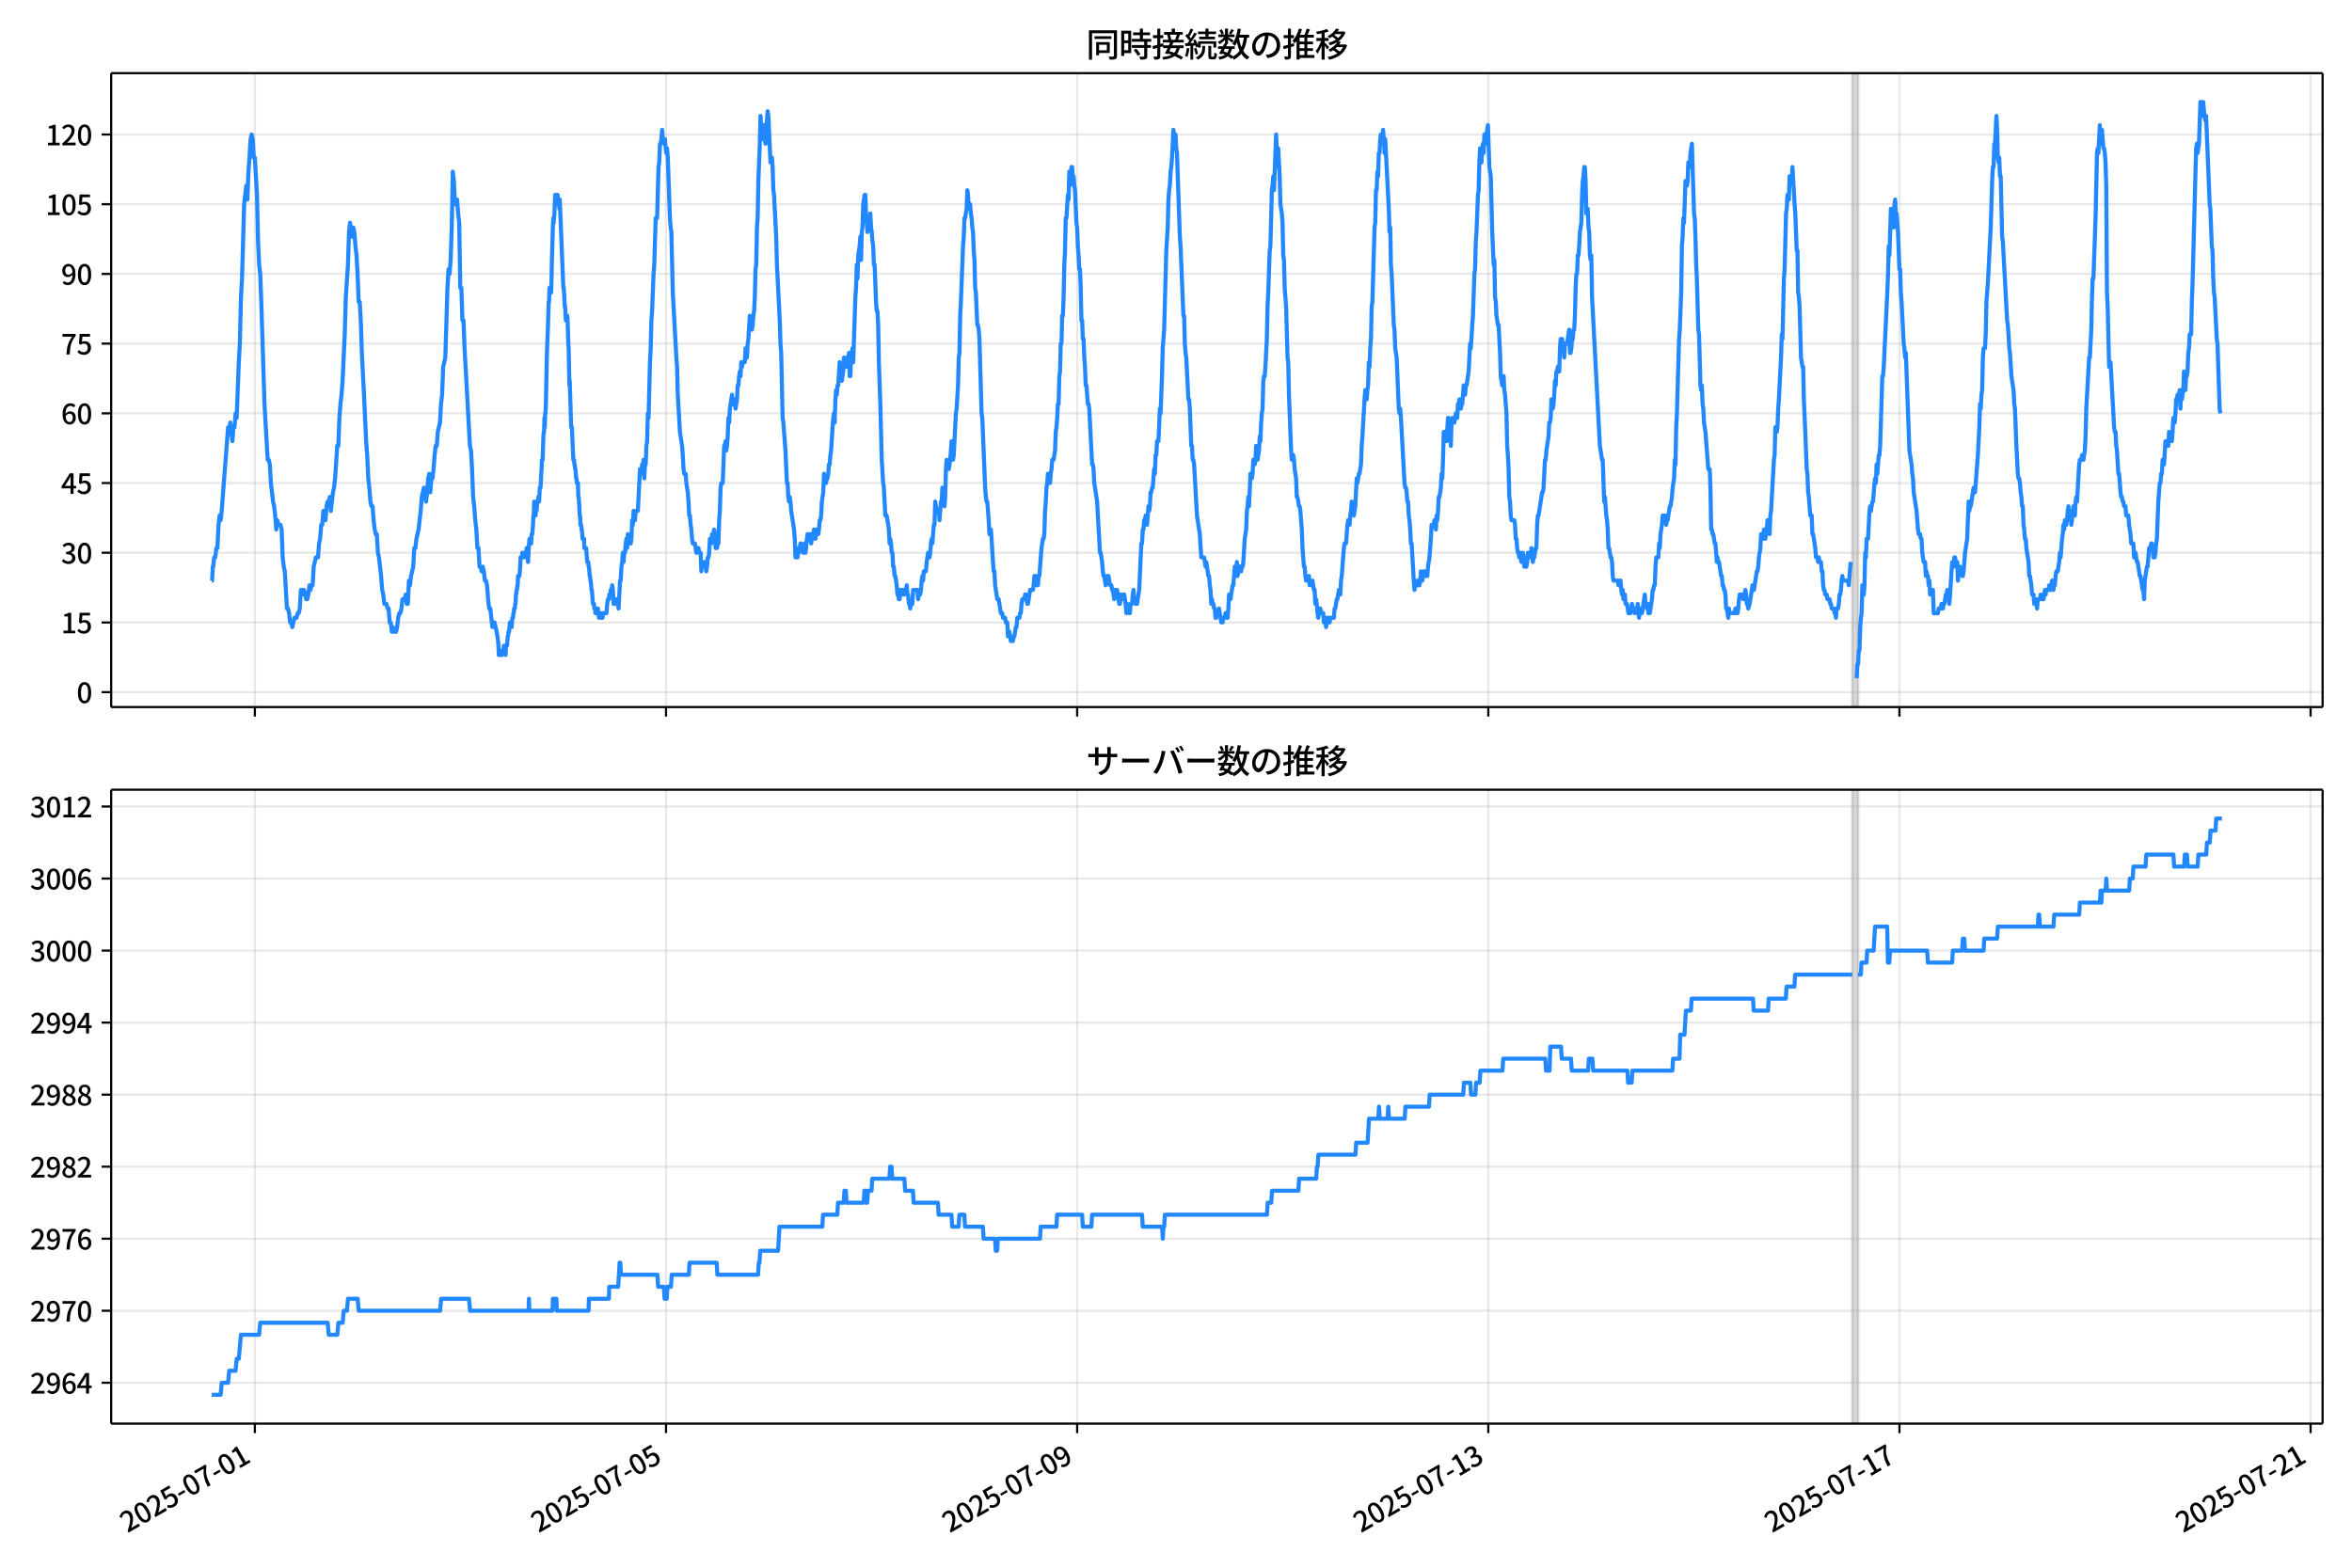 <!DOCTYPE svg  PUBLIC '-//W3C//DTD SVG 1.1//EN'  'http://www.w3.org/Graphics/SVG/1.1/DTD/svg11.dtd'>
<svg version="1.1" viewBox="0 0 864 576" xmlns="http://www.w3.org/2000/svg" xmlns:xlink="http://www.w3.org/1999/xlink">
 <defs>
  <style type="text/css">*{stroke-linejoin: round; stroke-linecap: butt}</style>
 </defs>
 <g id="aa">
  <g id="ab">
   <path d="m0 576h864v-576h-864z" fill="#fff"/>
  </g>
  <g id="ac">
   <g id="ad">
    <path d="m40.84 259.78h812.36v-232.9h-812.36z" fill="#fff"/>
   </g>
   <g id="ae">
    <path d="m680.45 259.78h2.098v-232.9h-2.098z" clip-path="url(#d)" fill="#808080" opacity=".3" stroke="#808080"/>
   </g>
   <g id="af">
    <g id="ag">
     <g id="ah">
      <path d="m93.625 259.78v-232.9" clip-path="url(#d)" fill="none" stroke="#b0b0b0" stroke-linecap="square" stroke-opacity=".3" stroke-width=".8"/>
     </g>
     <g id="ai">
      <defs>
       <path id="f" d="m0 0v3.5" stroke="#000" stroke-width=".8"/>
      </defs>
      <use x="93.625" y="259.778" stroke="#000000" stroke-width=".8" xlink:href="#f"/>
     </g>
    </g>
    <g id="aj">
     <g id="ak">
      <path d="m244.66 259.78v-232.9" clip-path="url(#d)" fill="none" stroke="#b0b0b0" stroke-linecap="square" stroke-opacity=".3" stroke-width=".8"/>
     </g>
     <g id="al">
      <use x="244.658" y="259.778" stroke="#000000" stroke-width=".8" xlink:href="#f"/>
     </g>
    </g>
    <g id="am">
     <g id="an">
      <path d="m395.69 259.78v-232.9" clip-path="url(#d)" fill="none" stroke="#b0b0b0" stroke-linecap="square" stroke-opacity=".3" stroke-width=".8"/>
     </g>
     <g id="ao">
      <use x="395.691" y="259.778" stroke="#000000" stroke-width=".8" xlink:href="#f"/>
     </g>
    </g>
    <g id="ap">
     <g id="aq">
      <path d="m546.72 259.78v-232.9" clip-path="url(#d)" fill="none" stroke="#b0b0b0" stroke-linecap="square" stroke-opacity=".3" stroke-width=".8"/>
     </g>
     <g id="ar">
      <use x="546.723" y="259.778" stroke="#000000" stroke-width=".8" xlink:href="#f"/>
     </g>
    </g>
    <g id="as">
     <g id="at">
      <path d="m697.76 259.78v-232.9" clip-path="url(#d)" fill="none" stroke="#b0b0b0" stroke-linecap="square" stroke-opacity=".3" stroke-width=".8"/>
     </g>
     <g id="au">
      <use x="697.756" y="259.778" stroke="#000000" stroke-width=".8" xlink:href="#f"/>
     </g>
    </g>
    <g id="av">
     <g id="aw">
      <path d="m848.79 259.78v-232.9" clip-path="url(#d)" fill="none" stroke="#b0b0b0" stroke-linecap="square" stroke-opacity=".3" stroke-width=".8"/>
     </g>
     <g id="ax">
      <use x="848.789" y="259.778" stroke="#000000" stroke-width=".8" xlink:href="#f"/>
     </g>
    </g>
   </g>
   <g id="ay">
    <g id="az">
     <g id="ba">
      <path d="m40.84 254.31h812.36" clip-path="url(#d)" fill="none" stroke="#b0b0b0" stroke-linecap="square" stroke-opacity=".3" stroke-width=".8"/>
     </g>
     <g id="bb">
      <defs>
       <path id="c" d="m0 0h-3.5" stroke="#000" stroke-width=".8"/>
      </defs>
      <use x="40.84" y="254.314" stroke="#000000" stroke-width=".8" xlink:href="#c"/>
     </g>
     <g id="bc">
      <!-- 0 -->
      <g transform="translate(28.14 258.3) scale(.1 -.1)">
       <defs>
        <path id="a" transform="scale(.016)" d="m1830-90q-460 0-806 275-346 276-535 823-188 547-188 1366 0 820 188 1357 189 538 535 803 346 266 806 266 461 0 800-269 340-269 528-803 189-534 189-1354 0-819-189-1366-188-547-528-823-339-275-800-275zm0 589q237 0 422 185 186 186 288 599 103 413 103 1091 0 679-103 1082-102 403-288 582-185 180-422 180-236 0-422-180-186-179-292-582-105-403-105-1082 0-678 105-1091 106-413 292-599 186-185 422-185z"/>
       </defs>
       <use xlink:href="#a"/>
      </g>
     </g>
    </g>
    <g id="bd">
     <g id="be">
      <path d="m40.84 228.7h812.36" clip-path="url(#d)" fill="none" stroke="#b0b0b0" stroke-linecap="square" stroke-opacity=".3" stroke-width=".8"/>
     </g>
     <g id="bf">
      <use x="40.84" y="228.702" stroke="#000000" stroke-width=".8" xlink:href="#c"/>
     </g>
     <g id="bg">
      <!-- 15 -->
      <g transform="translate(22.44 232.69) scale(.1 -.1)">
       <defs>
        <path id="k" transform="scale(.016)" d="m544 0v608h1037v3277h-845v467q333 58 579 147 247 90 451 218h557v-4109h915v-608h-2694z"/>
        <path id="h" transform="scale(.016)" d="m1715-90q-365 0-653 90t-506 237q-217 147-383 307l352 480q134-134 294-246t361-183q202-70 452-70 262 0 473 118 212 119 333 346 122 227 122 541 0 460-247 716-246 256-649 256-224 0-384-64t-365-198l-365 237 141 2240h2387v-627h-1747l-109-1204q154 77 307 118 154 42 340 42 397 0 723-160t518-490q192-329 192-847 0-519-224-887t-586-560q-361-192-777-192z"/>
       </defs>
       <use xlink:href="#k"/>
       <use transform="translate(57)" xlink:href="#h"/>
      </g>
     </g>
    </g>
    <g id="bh">
     <g id="bi">
      <path d="m40.84 203.09h812.36" clip-path="url(#d)" fill="none" stroke="#b0b0b0" stroke-linecap="square" stroke-opacity=".3" stroke-width=".8"/>
     </g>
     <g id="bj">
      <use x="40.84" y="203.09" stroke="#000000" stroke-width=".8" xlink:href="#c"/>
     </g>
     <g id="bk">
      <!-- 30 -->
      <g transform="translate(22.44 207.08) scale(.1 -.1)">
       <defs>
        <path id="l" transform="scale(.016)" d="m1715-90q-371 0-656 90t-503 240q-217 150-377 323l359 474q211-205 479-359 269-153 634-153 269 0 467 92 199 93 311 266t112 423q0 256-125 451t-429 300q-304 106-835 106v551q467 0 732 105 266 106 384 291 119 186 119 423 0 307-192 489-192 183-531 183-269 0-503-119-233-118-438-316l-384 460q282 256 614 413 333 157 737 157 422 0 748-144 327-144 512-413 186-269 186-659 0-403-221-685-221-281-592-422v-26q269-70 490-227t349-400 128-557q0-422-215-726-214-304-573-468-358-163-787-163z"/>
       </defs>
       <use xlink:href="#l"/>
       <use transform="translate(57)" xlink:href="#a"/>
      </g>
     </g>
    </g>
    <g id="bl">
     <g id="bm">
      <path d="m40.84 177.48h812.36" clip-path="url(#d)" fill="none" stroke="#b0b0b0" stroke-linecap="square" stroke-opacity=".3" stroke-width=".8"/>
     </g>
     <g id="bn">
      <use x="40.84" y="177.478" stroke="#000000" stroke-width=".8" xlink:href="#c"/>
     </g>
     <g id="bo">
      <!-- 45 -->
      <g transform="translate(22.44 181.46) scale(.1 -.1)">
       <defs>
        <path id="o" transform="scale(.016)" d="m2170 0v3072q0 192 12 457 13 266 20 458h-26q-90-179-183-365-92-185-195-364l-921-1415h2579v-576h-3328v493l1875 2957h858v-4717h-691z"/>
       </defs>
       <use xlink:href="#o"/>
       <use transform="translate(57)" xlink:href="#h"/>
      </g>
     </g>
    </g>
    <g id="bp">
     <g id="bq">
      <path d="m40.84 151.87h812.36" clip-path="url(#d)" fill="none" stroke="#b0b0b0" stroke-linecap="square" stroke-opacity=".3" stroke-width=".8"/>
     </g>
     <g id="br">
      <use x="40.84" y="151.866" stroke="#000000" stroke-width=".8" xlink:href="#c"/>
     </g>
     <g id="bs">
      <!-- 60 -->
      <g transform="translate(22.44 155.85) scale(.1 -.1)">
       <defs>
        <path id="m" transform="scale(.016)" d="m1971-90q-339 0-634 144-294 144-518 435-224 292-352 733-128 442-128 1044 0 678 147 1161 148 483 397 784 250 301 570 445t665 144q397 0 688-147 292-147 490-359l-403-448q-128 154-327 253-198 99-409 99-307 0-567-182-259-182-413-605-153-422-153-1145 0-608 115-1002t326-589q212-195 493-195 212 0 375 121 163 122 259 343t96 522q0 300-90 511-89 212-259 320-169 109-419 109-211 0-451-134t-458-461l-25 538q134 192 313 323t374 201q196 71 375 71 397 0 694-163 298-163 467-490 170-326 170-825 0-468-195-817-195-348-512-544-317-195-701-195z"/>
       </defs>
       <use xlink:href="#m"/>
       <use transform="translate(57)" xlink:href="#a"/>
      </g>
     </g>
    </g>
    <g id="bt">
     <g id="bu">
      <path d="m40.84 126.25h812.36" clip-path="url(#d)" fill="none" stroke="#b0b0b0" stroke-linecap="square" stroke-opacity=".3" stroke-width=".8"/>
     </g>
     <g id="bv">
      <use x="40.84" y="126.254" stroke="#000000" stroke-width=".8" xlink:href="#c"/>
     </g>
     <g id="bw">
      <!-- 75 -->
      <g transform="translate(22.44 130.24) scale(.1 -.1)">
       <defs>
        <path id="i" transform="scale(.016)" d="m1235 0q32 646 109 1187t224 1024 384 941 576 938h-2208v627h3027v-455q-409-512-665-989-256-476-397-969t-205-1053-90-1251h-755z"/>
       </defs>
       <use xlink:href="#i"/>
       <use transform="translate(57)" xlink:href="#h"/>
      </g>
     </g>
    </g>
    <g id="bx">
     <g id="by">
      <path d="m40.84 100.64h812.36" clip-path="url(#d)" fill="none" stroke="#b0b0b0" stroke-linecap="square" stroke-opacity=".3" stroke-width=".8"/>
     </g>
     <g id="bz">
      <use x="40.84" y="100.642" stroke="#000000" stroke-width=".8" xlink:href="#c"/>
     </g>
     <g id="ca">
      <!-- 90 -->
      <g transform="translate(22.44 104.63) scale(.1 -.1)">
       <defs>
        <path id="j" transform="scale(.016)" d="m1562-90q-410 0-708 150-297 151-502 356l403 461q141-160 346-256t422-96q224 0 425 102 202 103 352 333 151 230 237 614 87 384 87 941 0 589-115 970t-323 563-496 182q-205 0-372-118-166-118-262-336t-96-525q0-301 86-512 87-211 259-323 173-112 417-112 224 0 460 141 237 141 448 461l32-544q-134-180-313-314t-371-208-384-74q-391 0-689 166-297 167-467 496-169 330-169 823 0 467 195 816t515 541 698 192q339 0 636-138 298-137 519-419 221-281 349-710t128-1018q0-691-141-1187t-391-807q-249-310-563-461-313-150-652-150z"/>
       </defs>
       <use xlink:href="#j"/>
       <use transform="translate(57)" xlink:href="#a"/>
      </g>
     </g>
    </g>
    <g id="cb">
     <g id="cc">
      <path d="m40.84 75.03h812.36" clip-path="url(#d)" fill="none" stroke="#b0b0b0" stroke-linecap="square" stroke-opacity=".3" stroke-width=".8"/>
     </g>
     <g id="cd">
      <use x="40.84" y="75.03" stroke="#000000" stroke-width=".8" xlink:href="#c"/>
     </g>
     <g id="ce">
      <!-- 105 -->
      <g transform="translate(16.74 79.016) scale(.1 -.1)">
       <use xlink:href="#k"/>
       <use transform="translate(57)" xlink:href="#a"/>
       <use transform="translate(114)" xlink:href="#h"/>
      </g>
     </g>
    </g>
    <g id="cf">
     <g id="cg">
      <path d="m40.84 49.418h812.36" clip-path="url(#d)" fill="none" stroke="#b0b0b0" stroke-linecap="square" stroke-opacity=".3" stroke-width=".8"/>
     </g>
     <g id="ch">
      <use x="40.84" y="49.418" stroke="#000000" stroke-width=".8" xlink:href="#c"/>
     </g>
     <g id="ci">
      <!-- 120 -->
      <g transform="translate(16.74 53.404) scale(.1 -.1)">
       <defs>
        <path id="b" transform="scale(.016)" d="m282 0v429q697 621 1164 1136 468 515 701 956 234 442 234 826 0 256-87 451-86 196-262 301-176 106-445 106-275 0-506-151-230-150-422-368l-416 410q301 333 637 518 336 186 803 186 429 0 749-176t496-493 176-745q0-455-224-919t-615-935q-390-470-889-950 186 20 394 36t374 16h1184v-634h-3046z"/>
       </defs>
       <use xlink:href="#k"/>
       <use transform="translate(57)" xlink:href="#b"/>
       <use transform="translate(114)" xlink:href="#a"/>
      </g>
     </g>
    </g>
   </g>
   <g id="cj">
    <path d="m77.765 213.33h.141l.273-5.122h.139l.371-3.415h.392l.395-3.415h.392l.408-8.537.392-3.415.394 1.708.371-3.415 2.36-30.734.393 1.708.393-3.415.787 6.83.393-5.122h.393l.393-5.122.393 1.708.787-20.49.393-6.83.393-17.075.393-6.83.787-27.319.787-6.83.393 5.122.393-10.245.393-5.122.393-6.83.393-1.708.393 1.708.393 6.83h.393l.787 13.66.393 17.075.393 8.537.393 3.415.393 10.245 1.18 37.564 1.18 20.49h.393l.393 1.708.393 6.83.787 6.83.393 1.708.393 3.415.393 5.122.393-3.415.393 1.708h.787l.393 1.708.393 10.245.393 3.415.393 1.708.787 13.66h.393l.393 1.708.393 3.415h.393l.393 1.708.787-3.415h.787l.393-1.708h.393l.393-1.708.393-6.83.393 1.708.393-1.708h.393l.787 3.415h.393l.393-1.708.393-3.415.393 1.708.393-1.708h.393l.393-6.83.787-3.415h.787l.393-5.122.393-1.708.393-5.122h.393l.393-5.122.787 3.415.393-5.122.393-1.708h.393l.393-1.708.393 5.122.787-6.83.393-1.708.393-3.415.787-11.952h.393l.393-10.245.393-5.122.393-3.415.393-5.122.787-17.075.393-13.66.787-11.952.393-11.952.393-3.415.393 3.415.393 1.708.393-3.415.393 1.708.393 5.122.393 3.415.393 6.83.393 10.245h.393l.393 6.83.393 11.952.787 15.367.787 17.075.393 5.122.393 8.537.393 3.415.393 5.122.393 1.708h.393l.393 5.122.393 3.415.393 1.708h.393l.393 6.83.393 1.708.787 6.83.393 5.122.393 1.708.393 3.415h.787l.393 1.708h.393l.393 5.122h.393l.393 3.415.393-1.708.393 1.708h.787l.393-1.708.393-3.415.393-1.708h.393l.393-1.708.393-3.415h.787l.393-1.708.393 3.415h.393l.393-8.537.393 1.708.393-3.415.787-3.415.393-6.83h.393l.393-3.415.787-3.415.787-6.83.393-5.122.787-3.415.393 3.415.393 1.708.393-3.415.393-5.122.393-1.708.393 6.83.393-5.122h.393l.393-3.415.393-5.122.393-3.415h.393l.393-5.122.787-3.415.393-6.83.393-3.415.393-10.245.787-3.415.787-25.612.393-6.83.393 1.708.393-5.122.393-11.952.393-20.49.393 3.415.393 8.537h.393l.393-1.708.393 5.122.393 3.415.393 23.904h.393l.393 11.952h.393l.393 10.245 1.967 35.857.393 1.708.393 6.83.393 10.245.393 3.415.393 5.122.393 3.415.393 6.83h.393l.393 6.83h.393l.393 1.708.393-1.708.393 1.708.393 3.415h.393l.393 1.708.393 5.122.393 3.415h.393l.787 6.83.393-1.708h.393l.787 3.415.524 3.415.131 1.708.131 3.415h1.18l.131-1.708h.393l.131-1.708h.262l.131 1.708h.131l.131 1.708.131-3.415h.393l.262-3.415h.131l.131-1.708h.262l.262-3.415h.524l.131 1.708.262-3.415h.262l.131-1.708h.131l.131-1.708h.262l.131-1.708h.131l.131-3.415h.131l.131-1.708h.131l.131-1.708h.131l.131-3.415h.524l.262-3.415.131-3.415h.524l.131-1.708.131 1.708h.524l.131-1.708h.524l.131 1.708.131-3.415.131 1.708h.131l.262 3.415.262-5.122.262-3.415.131 1.708h.131l.131-1.708h.131l.131 1.708.131-3.415h.262l.262-3.415.131-3.415h.131l.131-5.122h.393l.131 5.122.131-1.708h.262l.262-3.415h.262l.131-1.708.131 1.708h.131l.262-5.122h.262l.262-5.122.131-1.708.131-3.415h.262l.262-8.537.131-1.708h.131l.131-5.122.131 3.415.131-5.122h.131l.131-3.415.393-18.782.393-10.245.262-8.537h.131l.131-5.122.131 1.708.131-1.708.131 1.708.131-1.708.131 1.708.262-11.952.393-13.66.131-1.708.131 1.708.262-3.415.262-6.83.131 3.415h.262l.131-3.415h.393l.131 1.708h.262l.262 3.415.131-3.415 1.311 32.442h.131l.131 1.708.262 5.122h.131l.262 5.122.131-1.708h.131l.131 1.708.131-1.708.131 1.708.262 8.537.131 1.708.262 13.66.131-1.708.524 17.075h.262l.524 11.952h.262l.131 1.708h.131l.131 1.708h.131l.262 3.415h.131l.131 1.708h.393l.131 5.122h.131l.131 1.708.262 5.122h.131l.131 3.415h.262l.131 1.708h.131l.262 3.415h.524l.131 3.415h.656l.393 5.122h.393l.131 1.708h.131l.262 3.415h.131l.131 1.708h.131l.262 3.415h.131l.393 5.122h.393l.131 1.708h.262l.131 1.708h.524l.131-1.708.131 1.708.131-1.708.131 1.708h.131l.131 1.708.131-1.708h.524l.131 1.708h.524l.131-1.708h1.311l.262-3.415.262-1.708h.393l.131-1.708h.262l.262-1.708h.262l.262-1.708.262 1.708.262 5.122h.787l.262-1.708h.262l.524 3.415.524-10.245h.262l.262-5.122.262-1.708.262-3.415.262 3.415.262-3.415h.262l.262-3.415.262-1.708.262 3.415.262-5.122.262 3.415h.787l.262-1.708.262-6.83.262 1.708.262-5.122.262 3.415h.262l.262-3.415h.787l.787-15.367h.262l.262 1.708.262-3.415.262 1.708.262-3.415.262 6.83.262-5.122h.262l.262-6.83.262-1.708.262-10.245.262 1.708.524-20.49.262-5.122.262-10.245.262-3.415.524-13.66.262-3.415.524-17.075h.524l.524-18.782.262-1.708.262-6.83h.262l.262-1.708.262-3.415.262 3.415h.262l.262 1.708.262-1.708.262 3.415.262 1.708.262-1.708.262 3.415.787 22.197.262 3.415.262 1.708.524 22.197 1.311 23.904.262 3.415.262 10.245.787 13.66.787 5.122.262 3.415.262 5.122.262 1.708h.524l.262 3.415.524 3.415.262 3.415.262 5.122h.262l.262 3.415.262 1.708.262 3.415.262 1.708h.787l.524 3.415h.262l.262-1.708h.262l.262 1.708h.524l.262 6.83.262-3.415.262 1.708h.262l.262-1.708h.524l.262 3.415.262-1.708.262-3.415h.262l.262-1.708.262-5.122.262 1.708h.262l.262-3.415h.524l.262-1.708.262 1.708.262 5.122.262-1.708.262 1.708.262-1.708h.262l.262-8.537.262-3.415.262-8.537.262-1.708h.524l.524-13.66h.262l.262-1.708.262 3.415.262-1.708.262-3.415.262-6.83.262 1.708.262-5.122.787-5.122.262 3.415.262-1.708h.262l.524 3.415.524-3.415.262-5.122h.262l.262-3.415.262-1.708.262 1.708.262-5.122.262 1.708.262-1.708h.787l.262-5.122.262 3.415h.262l.262-5.122.262-1.708.524-8.537.262 3.415.262-1.708.262 3.415.262-1.708.262-3.415.262-1.708.262-5.122.262-10.245.262-1.708.262-13.66.262-3.415.262-13.66.524-13.66.262-10.245.524 8.537.262-3.415h.262l.262-1.708.262 5.122.262 1.708.262-6.83.262-1.708.262-3.415.262 1.708.787 17.075.262-1.708h.262l.262 3.415.262 8.537.262 1.708.787 15.367.262 10.245 1.049 20.49.262 8.537.262 3.415.524 23.904.262 1.708.787 10.245.524 11.952h.262l.262 5.122.262 1.708.262-1.708.262 1.708.262 3.415 1.049 6.83.262 3.415.262 6.83h.787l.262-3.415.262 1.708.524-3.415h.262l.262 1.708h.262l.262 1.708h.262l.262-3.415.262 3.415.262-1.708.262-3.415.262-1.708h.262l.262 1.708h.262l.262-1.708.262 3.415.524-3.415h.262l.262-1.708.524 3.415.262-3.415.262 1.708h.524l.262-1.708.262-3.415h.262l.262-1.708.262-5.122.524-3.415.262-6.83.524 3.415h.262l.262-1.708h.262l.262-1.708.262-3.415h.262l.262-3.415.262-1.708.524-8.537.262-3.415.262-1.708.262 3.415.262-8.537.262-3.415.262 1.708.262-3.415h.262l.524-8.537.262 1.708h.262l.262 5.122.524-3.415.262-5.122h.262l.262 1.708h.262l.262 1.708.787-5.122.262 8.537h.262l.262-6.83.524-3.415.262 5.122.787-23.904.262-3.415.262-8.537.262 5.122.262-8.537.524-3.415.262-3.415.262 8.537.262-10.245.262-1.708.262-8.537.524-3.415h.262l.262 6.83.524 6.83.262-3.415h.262l.524-3.415.262 5.122.262 1.708.262 3.415.262 1.708.262 6.83h.262l.524 13.66.262 3.415h.262l.262 5.122.262 13.66.524 15.367.524 20.49.524 8.537.262 1.708.524 10.245h.524l.787 5.122.262 5.122.262-1.708.262 1.708.262 3.415h.262l.262 5.122h.262l.262 3.415h.262l.524 3.415.262 3.415h.262l.262 1.708h.262l.262-3.415.262 1.708.262-1.708.262 1.708h.262l.262-1.708.262 1.708.262-1.708h.262l.262-1.708.262 3.415h.262l.262 3.415h.262l.262 1.708.262-1.708h.524l.262-5.122h1.573l.262 3.415.524-3.415.262 1.708.262-1.708.262-3.415.262-1.708.262 1.708.262-3.415h.787l.262-3.415.524-3.415.262 1.708h.262l.262-1.708.262-3.415.262-1.708.262 1.708.524-6.83h.262l.262-8.537.524 3.415h.787l.262 3.415.524-6.83h.262l.262-5.122.262 3.415.524 3.415.262-3.415.262-10.245.262-3.415.262 3.415h.524l.524-3.415.524-6.83.262 1.708.262 5.122.262-1.708.787-15.367.262-1.708.524-8.537.262-10.245.262-1.708.262-13.66.262-5.122.524-13.66.262-6.83.262-3.415.262-6.83h.262l.524-3.415.262-6.83.262 1.708.262 5.122.262-1.708h.262l.262 3.415.262 1.708.262 3.415.262 1.708.262 6.83.262 3.415.262 10.245.262 1.708.524 11.952h.262l.262 1.708.262 3.415.787 27.319.262 1.708 1.049 25.612.262 3.415.262 1.708h.262l.524 6.83.262 5.122.262-1.708h.262l.262 3.415.524 8.537.262 3.415h.262l.262 5.122.787 5.122h.524l.787 5.122h.524l.262 1.708h.787l.262 1.708h.524l.262 5.122.262-1.708h.262l.524 3.415h.787l.262-1.708h.262l.524-3.415h.262l.262-3.415h.787l.262-1.708h.262l.262-3.415.262-1.708h.787l.262-1.708h.262l.524 3.415h.262l.787-5.122h1.049l.262-1.708.262-3.415h.524l.262 3.415h.524l.262-3.415h.262l.787-10.245.524-3.415h.262l.262-1.708.262-8.537.262-3.415.262-5.122.262-1.708.262-3.415.262 1.708.262-1.708.262 3.415.262-3.415.262-1.708.262-3.415h.524l.524-3.415.262-6.83.262-1.708.262-3.415.262-5.122h.262l.262-10.245.262-1.708.262-10.245h.262l.262-10.245h.262l.262-6.83.262-11.952.262-5.122.262-11.952h.262l.524-8.537.262 1.708.262-10.245.262 5.122.262-1.708.262-5.122h.262l.262 5.122.262-1.708.262 3.415.262 1.708.524 11.952.262 1.708.262 6.83.262 3.415.262 5.122h.262l.262 6.83.262 11.952h.262l.262 6.83h.262l.262 6.83.262 3.415.262 6.83h.262l.524 6.83h.262l.262 1.708 1.049 20.49h.262l.262 1.708.262 5.122 1.049 6.83 1.049 18.782h.262l.524 3.415.262 3.415.262 1.708h.262l.524 3.415.524-3.415.262 1.708.262-1.708.524 3.415h.524l.262 1.708h.262l.524 3.415.262-3.415h.262l.262 1.708.262-1.708.787 5.122h.262l.262-3.415.262 1.708h.262l.262-1.708.262 1.708.262-1.708.524 3.415.262 3.415.262-3.415.262 1.708h.262l.262 1.708h.262l.262-3.415h.524l.262-3.415.262-1.708.262 3.415h.262l.262 1.708h.524l.787-5.122.787-17.075h.262l.262-5.122h.262l.262-3.415h.262l.262-1.708.524 3.415.524-6.83.262 1.708.262-1.708.262-5.122h.262l.262-1.708h.262l.524-6.83.262 1.708.262-6.83h.262l.262-5.122h.524l.524-11.952.262 1.708.524-13.66.262-10.245.524-6.83.787-29.027.524-8.537.262-10.245.262-3.415.262-1.708.262-5.122.262-1.708.262-3.415.524-10.245.262 3.415.262-1.708h.262l.262 5.122.262 1.708 1.049 30.734.262 3.415 1.049 25.612h.262l.262 10.245.262 3.415.262 1.708.787 15.367h.262l.262 3.415.524 13.66h.262l.262 5.122h.262l.262 1.708 1.049 18.782 1.049 6.83.524 8.537h1.049l.524 3.415.262-1.708.787 5.122h.262l.262 3.415.262 1.708.262 5.122.262-1.708.262 1.708h.262l.262 1.708h.262l.262 3.415h.262l.262-1.708h.524l.262-1.708.787 5.122h.524l.262-1.708h.524l.262-1.708h.262l.262 1.708h.262l.262-3.415.262-5.122.262 1.708h.262l.787-5.122h.262l.524-6.83.262 3.415.262-1.708.262-3.415.262 5.122.524-3.415h.524l.262 1.708.262-1.708h.262l.262-1.708.524-8.537.524-3.415.262-6.83.262-1.708.262-3.415.262 3.415.524-11.952h.262l.262 1.708.262-1.708.262-5.122h.262l.262 1.708.262-1.708.262-5.122.262 5.122h.262l.524-3.415.262-5.122.262 1.708.262-6.83.262-3.415.262-1.708.262-10.245.262-1.708h.262l.262-3.415.524-10.245.262-11.952.262-5.122.524-15.367.262-1.708.524-20.49.262-1.708.262-3.415.262 5.122.787-20.49.524 11.952.262-6.83.524 10.245.262 10.245.524 3.415.262 3.415.262 11.952.262 1.708.262 10.245.524 6.83.524 18.782.262 1.708.262 11.952.787 20.49.262 3.415.262-1.708h.262l.262 1.708.262 3.415.524 3.415.262 6.83h.262l.524 3.415h.262l.262 1.708.524 6.83.262 6.83.524 6.83h.262l.262 3.415.262 1.708h.787l.262-1.708.262 3.415h.787l.262-1.708.524 3.415h.262l.262 5.122.262-1.708.262 1.708.262 3.415.262 1.708.262-1.708h.262l.262-1.708.262 1.708h.787l.262 3.415.262-1.708h.262l.262 3.415.524-3.415h.262l.262 1.708h.262l.262-1.708h1.311l.262-3.415h.262l.524-3.415h.262l.524-3.415.262 1.708h.262l.262-5.122.262-1.708.787-10.245.262-1.708h.524l.524-6.83.262-1.708h.262l.262 1.708.262-3.415.262-1.708.262-3.415.262 3.415.262-1.708.262 3.415.524-3.415.524-10.245.262 1.708.524-3.415h.262l.524-3.415.262-6.83.262-3.415.787-13.66.262-3.415h.262l.262 3.415.262-3.415.262-1.708.262-8.537.262 1.708.262-6.83.262-3.415.262-11.952.262-1.708.787-27.319.262-1.708.262-11.952h.262l.262-6.83.262 1.708.262-8.537h.262l.262-5.122.262-1.708h.262l.262 3.415.262-5.122.262 3.415.262 5.122.262-5.122 1.311 25.612.262 8.537.262-1.708.262 13.66.262 3.415.787 18.782.262 1.708.262 6.83.524 3.415.787 18.782.262 1.708.262-1.708.262 3.415 1.311 23.904.262 1.708h.262l.262 1.708.262 3.415h.262l.262 5.122.262 1.708.262 3.415.262 5.122h.262l.787 13.66.262 3.415.262-1.708h.524l.262-1.708.262 1.708h.524l.262-1.708.262-3.415.524 3.415.524-3.415h.262l.262 1.708h.787l.262-3.415.524-3.415.524-6.83.262-5.122h.787l.262-1.708.524 3.415.262-5.122.262 1.708.262-3.415.262-5.122h.262l.524-3.415.262-5.122.262 1.708.262-6.83.262-10.245h.262l.262 3.415.262-3.415.262 3.415.524-8.537h.262l.262 6.83.262-1.708.262 5.122.262-8.537.262-1.708h.524l.262 1.708.524-3.415h.262l.262 1.708.262-5.122h.262l.262-1.708h.262l.262 3.415.262-1.708h.262l.524-6.83h.262l.262 3.415.262-3.415h.262l.787-5.122.524-10.245.262 1.708.524-8.537.262-3.415.524-15.367.262-1.708.262-10.245.262-3.415.524-13.66.262-1.708.262-10.245.262-5.122.262 3.415.262 1.708.262-5.122.262-1.708.262 3.415.262-6.83.262 3.415 1.049-6.83.524 15.367.524 3.415.524 20.49.524 11.952.262-1.708.262 13.66.262 1.708.262 5.122.524 3.415h.262l.524 10.245.262 8.537.524 3.415.524-3.415.262 5.122.262 1.708.524 6.83.262 11.952.262 3.415.262 5.122.262 10.245.262 1.708.262 5.122.262 1.708h1.049l.262 1.708.262 5.122h.262l.262 3.415.262 1.708h.262l.262 1.708.262-1.708.524 3.415.524-3.415.262 1.708.262 3.415.262-1.708.262 1.708h.262l.262-1.708.262-3.415h.262l.262 1.708.262-1.708.262 1.708.262-3.415.262 1.708.262 3.415.262-1.708h.262l.524-3.415h.262l.262-8.537.262-3.415h.262l1.311-8.537h.262l.262-1.708.524-10.245h.262l.262-3.415.787-5.122.262-5.122h.262l.262-1.708.262-6.83h.262l.262 3.415.262-1.708.262-3.415.262-5.122.262 1.708.262-5.122h.262l.262-1.708.262 1.708h.262l.262-8.537.262-3.415h.524l.524 3.415.262 3.415.262-5.122h.787l.787-5.122.262 8.537h.262l.262-1.708.262-3.415h.262l.262-3.415h.262l.262-5.122.262-10.245.262-5.122h.262l.262-6.83h.262l.262-3.415.262-5.122.524-3.415.262-10.245.262-5.122.262-1.708.262-3.415h.262l.262 5.122.262 11.952.262-1.708h.262l.262 6.83.262 1.708.262 8.537.262 1.708.262-1.708.262 15.367 2.884 54.639.787 5.122h.262l.524 15.367.262-1.708.524 6.83.262 1.708.262 3.415.262 6.83h.262l.524 3.415h.262l.262 1.708.262 5.122.262 1.708h1.573l.262 1.708h.262l.262-1.708h.262l.262 3.415.262 1.708.262-1.708.262 3.415.262-1.708h.262l.262 3.415h.524l.524 3.415h.787l.524-3.415.262 1.708h.524l.262 1.708.262-1.708h.524l.262-1.708.262 3.415.262 1.708.262-3.415h.262l.262 1.708h.262l1.049-6.83.262 3.415h.262l.262 1.708.262-1.708.262 3.415h.524l.787-5.122.262-3.415h.262l.262-1.708h.262l.262-6.83.262-3.415h.787l.262-5.122.262 1.708.262-5.122.524-3.415.262-3.415h1.049l.262 3.415.262-1.708h.262l.787-5.122h.262l.524-3.415.262-3.415.524-3.415.262-6.83.262 1.708.262-13.66.262-5.122.787-27.319.262-3.415.524-13.66.262-17.075.262-3.415.262-6.83.262 1.708.524-15.367.262 1.708h.262l.262-1.708.262-6.83h.262l.262 1.708.262-5.122.524-3.415.787 25.612.262 1.708.262 6.83.262 10.245.262 5.122.524 18.782.262 1.708.524 18.782.262 1.708.262-1.708.262 6.83.262 1.708.262 5.122.524 3.415 1.049 13.66h.524l.262 6.83.262 15.367h.262l.262 1.708h.262l.524 3.415h.262l.524 6.83.262-1.708.262 1.708h.262l.787 5.122h.262l.262 3.415h.262l.262 1.708h.262l.262 1.708.262 5.122h.262l.524 3.415.262-3.415.262 1.708h1.835l.262-1.708h.262l.262 1.708h.262l.262-1.708.262-3.415.262-1.708h1.049l.262 1.708.262-1.708h.262l.262-1.708.262 1.708.262 3.415h.262l.262 1.708.524-1.708 1.049-6.83.262 1.708h.262l1.049-6.83h.262l.262-1.708.262-3.415.524-3.415.262-5.122h.262l.262 1.708h.262l.262-3.415h.262l.262 3.415.524-3.415.262-3.415h.262l.262 3.415.262 1.708.262-6.83.262-1.708 1.049-18.782.262-1.708.262-10.245.262 1.708h.262l.262-1.708.262-6.83.262-3.415.787-15.367.262-8.537.262 1.708.524-22.197.262-3.415.524-20.49.262-1.708.262-5.122h.262l.262 1.708.262-8.537h.262l.262 1.708h.262l.262-5.122.787 13.66.262 3.415.524 13.66h.262l.262 15.367.262 1.708.262 3.415.524 18.782.524 3.415h.262l.262 11.952.524 11.952.524 13.66.262 1.708.262 6.83.262 1.708.524 6.83h.524l.262 6.83h.262l.787 5.122.262 3.415h.524l.262 1.708.262-1.708.262 1.708h.524l.262 3.415h.262l.262 5.122.262 1.708h.262l.262 1.708h.524l.262 1.708h.787l.262 1.708h.262l.262 1.708h.787l.262 1.708h.262l.262 1.708.262-3.415h.524l.262-1.708.262-3.415h.262l.262-1.708.262-3.415.262-1.708.262 1.708h1.835l.262 1.708.524-6.83.262-1.708m2.098 42.687.262-5.122h.262l.262-5.122h.262l.262-8.537.262-3.415.262-1.708.262-10.245.524 3.415.262-3.415.262-11.952.262 1.708.262-6.83h.524l.524-10.245.262-1.708.262 1.708.524-3.415h.262l.524-6.83.262-1.708.262 1.708.262-6.83.262 3.415.524-6.83h.262l.262-3.415.787-25.612h.262l.262-3.415 1.311-27.319.262-6.83.262-10.245.262 3.415.524-17.075.524 6.83.262-1.708.262 1.708.262-8.537.262-1.708.262 5.122h.262l.524 6.83.524 13.66h.262l.262 8.537.262 3.415.787 15.367.262 1.708.262 3.415.262-1.708 1.311 35.857.787 5.122.262 3.415.262 1.708.262 5.122 1.049 6.83.524 6.83.262 1.708h.524l.262 1.708h.262l.262 5.122.524 3.415h.524l.262 5.122.262-1.708.262 1.708h.262l.262 3.415.262-1.708.262 5.122h.524l.262-1.708h.262l.262 8.537h1.573l.262-1.708h.787l.262-1.708.262 1.708h.262l.262-1.708h.262l.524-3.415h.262l.262-1.708.262 3.415h.262l.262 1.708.262-3.415.524-8.537.262-3.415.262 1.708h.262l.262-3.415h.262l.262 1.708h.524l.262 6.83.262-3.415h.262l.262-1.708.262 1.708h.262l.262 1.708h.262l.262-1.708.524-6.83.787-5.122.524-13.66.262 3.415.262-1.708h.262l1.049-6.83h.262l.262 1.708 1.049-13.66.524-10.245.262-8.537.262 1.708.262-5.122.262-1.708.262-11.952.262-3.415h.524l.262-5.122.262-11.952.524-6.83 1.049-20.49.524-17.075.262-5.122h.262l.262-8.537h.262l.524-10.245.262 5.122.262 10.245.262 1.708.262-1.708.262 6.83h.262l.524 22.197.262 1.708 1.573 29.027.262 1.708.262 3.415.262 5.122.262 1.708.524 8.537.787 5.122.262 5.122.262 1.708.524 13.66.524 10.245.262 1.708h.262l.262 1.708.262 3.415.262 1.708.262 3.415h.262l.262 6.83.262 1.708.262 3.415h.262l.262 3.415.787 5.122.262 5.122h.262l.524 3.415.262 3.415h.524l.262 3.415h.262l.262-1.708.524 3.415.262-3.415h.787l.262-1.708.262 1.708h.787l.524-3.415.262 1.708.262-1.708h.787l.262-1.708.262 1.708h.262l.524-3.415h.262l.262 3.415.262-3.415.262 1.708.262-3.415.262-1.708h.524l.524-3.415.262-3.415.262 1.708.524-6.83.262-1.708.262-3.415.262 1.708.262-3.415.262 1.708h.262l.262-1.708.262-3.415.262-1.708.262 3.415h.524l.262 3.415.262-1.708.262-3.415.262-1.708h.262l.262 3.415.262-5.122.262-1.708.262 1.708.787-13.66.262-1.708h.524l.262-1.708h.262l.262 1.708.524-3.415.262-5.122.262-10.245 1.049-18.782h.262l.524-10.245.262-11.952.262-6.83h.262l.787-22.197.524-23.904.262-1.708.262 1.708.524-10.245.262 6.83.262-3.415.262-1.708.524 6.83h.262l.262 1.708.262 3.415.262 8.537.262 39.272.262 5.122.524 22.197.262-1.708h.262l1.311 23.904.262 1.708h.262l.262 5.122.262 1.708.524 8.537h.262l.524 6.83.262 1.708h.262l.262 1.708h.262l.262 1.708h.524l.262 3.415h.787l.262 3.415.524 3.415.262 3.415h.787l.262 5.122.262-1.708h.262l.524 3.415h.262l.787 5.122h.262l.787 5.122h.262l.262 3.415.262-6.83.787-5.122h.262l.524-6.83h.524l.262-1.708h.262l.262 1.708.262 3.415h.524l.262-1.708.262-3.415.262-1.708.524-13.66.524-6.83h.262l.262-3.415h.262l.262-5.122.262 1.708h.262l.524-8.537h.787l.262 1.708.262-5.122.262 3.415.262-1.708h.262l.262 1.708.262-3.415.262-5.122h.262l.262 1.708.262-3.415.262-5.122h.262l.262-1.708.262 1.708.524-3.415.262 6.83.262-6.83.262 3.415.524-3.415.262-6.83.262 6.83h.262l.262-5.122h.262l.262-1.708.262-6.83.262-1.708.262-5.122h.524l.262-11.952.262-6.83 1.311-49.516.262-1.708.262 3.415.524-3.415.524-15.367.262 3.415.262 1.708.262-5.122h.262l.262 3.415.524 3.415.262-1.708 1.311 32.442.262 1.708.524 13.66.262 1.708.262 10.245.262 5.122.262 1.708.787 15.367.262 1.708.787 23.904.262 1.708v0" clip-path="url(#d)" fill="none" stroke="#28f" stroke-linecap="square" stroke-width="1.5"/>
   </g>
   <g id="ck">
    <path d="m40.84 259.78v-232.9" fill="none" stroke="#000" stroke-linecap="square" stroke-width=".8"/>
   </g>
   <g id="cl">
    <path d="m853.2 259.78v-232.9" fill="none" stroke="#000" stroke-linecap="square" stroke-width=".8"/>
   </g>
   <g id="cm">
    <path d="m40.84 259.78h812.36" fill="none" stroke="#000" stroke-linecap="square" stroke-width=".8"/>
   </g>
   <g id="cn">
    <path d="m40.84 26.88h812.36" fill="none" stroke="#000" stroke-linecap="square" stroke-width=".8"/>
   </g>
   <g id="co">
    <!-- 同時接続数の推移 -->
    <g transform="translate(399.02 20.88) scale(.12 -.12)">
     <defs>
      <path id="x" transform="scale(.016)" d="m1587 3936h3232v-518h-3232v518zm320-1114h557v-2534h-557v2534zm301 0h2291v-2086h-2291v512h1734v1069h-1734v505zm-1683 2260h5113v-570h-4524v-5056h-589v5626zm4768 0h595v-4896q0-250-67-397t-227-218q-160-77-426-96t-675-19q-13 83-45 192t-77 218q-45 108-89 185 281-13 527-13 247 0 330 0 83 7 118 42 36 35 36 112v4890z"/>
      <path id="v" transform="scale(.016)" d="m2714 4672h3238v-525h-3238v525zm-244-1235h3712v-538h-3712v538zm20-1184h3635v-531h-3635v531zm1523 3155h595v-2310h-595v2310zm832-2451h589v-2823q0-230-61-364-61-135-227-199-167-70-423-86t-633-16q-20 121-78 285-57 163-121 284 275-6 509-9t310-3q77 6 106 28 29 23 29 93v2810zm-2023-1677 487 282q153-160 313-352t294-381q135-189 206-343l-519-313q-64 153-189 348-124 196-278 394-154 199-314 365zm-2086 3718h1619v-4281h-1619v544h1056v3187h-1056v550zm32-1843h1293v-537h-1293v537zm-320 1843h563v-4832h-563v4832z"/>
      <path id="w" transform="scale(.016)" d="m3866 5408h614v-870h-614v870zm-1479-653h3597v-518h-3597v518zm-230-1485h4e3v-518h-4e3v518zm825 922 519 102q64-160 121-342 58-182 96-352 39-170 45-304l-544-128q-6 134-42 313-35 180-83 365-48 186-112 346zm1856 109 589-71q-96-275-202-557-105-281-195-486l-518 77q58 147 122 329 64 183 118 372t86 336zm-2643-2106h3943v-518h-3943v518zm1408 685 602-115q-167-371-362-784t-390-797-362-685l-525 179q160 288 346 666t368 784 323 752zm-659-2157 358 403q352-102 733-240 381-137 752-304 371-166 697-336 327-169 558-329l-384-461q-218 160-532 336-313 176-685 345-371 170-755 323-384 154-742 263zm1894 1114 583-71q-122-550-353-944-230-393-604-662t-922-435q-547-167-1296-269-25 128-93 269-67 141-137 230 678 64 1168 192t819 349q330 221 531 550 202 330 304 791zm-4684 217q396 90 953 240 557 151 1120 311l77-544q-525-154-1053-311-528-156-963-284l-134 588zm121 2093h1965v-563h-1965v563zm819 1248h576v-5229q0-236-51-374t-192-208q-141-77-355-99-214-23-541-16-13 115-64 288t-109 294q205-6 381-6t234 0q64 0 92 28 29 29 29 93v5229z"/>
      <path id="u" transform="scale(.016)" d="m4058 5408h595v-1798h-595v1798zm-1415-563h3443v-499h-3443v499zm231-992h3008v-499h-3008v499zm-224-877h3475v-1203h-531v729h-2432v-729h-512v1203zm1964-877h551v-1881q0-122 22-157 23-35 106-35 25 0 92 0 68 0 135 0t99 0q51 0 83 54t45 224 19 515q90-70 234-131t259-93q-19-429-83-662-64-234-183-326-118-93-316-93-39 0-103 0t-134 0-138 0q-67 0-99 0-237 0-365 64t-176 218q-48 153-48 422v1881zm-1164-6h550v-455q0-243-48-528-48-284-186-579-137-294-409-572-272-279-727-503-70 90-192 208-121 118-230 195 416 205 665 438 250 234 371 474 122 240 164 467 42 228 42 413v442zm-2240 3309 524-192q-121-244-259-503-137-259-275-496t-259-416l-410 173q122 186 246 438 125 253 240 515 116 263 193 481zm716-743 500-230q-224-359-496-756-272-396-548-764-275-368-518-650l-358 205q179 211 377 483 199 272 387 569 189 298 358 592 170 295 298 551zm-1721-665 307 403q166-154 339-340 173-185 320-364t224-327l-326-460q-77 160-218 348-141 189-314 384-172 196-332 356zm1485-832 435 179q128-211 249-458 122-246 215-474 93-227 137-412l-473-211q-32 185-119 422-86 237-201 486-115 250-243 468zm-1530-583q422 26 998 54 576 29 1184 68l7-499q-570-45-1127-84-556-38-992-70l-70 531zm1702-992 436 135q121-276 214-596t118-556l-454-148q-26 237-112 563-86 327-202 602zm-1363 109 499-83q-57-455-163-897-105-441-253-748-51 32-134 73-83 42-170 83-86 42-144 62 148 294 234 697t131 813zm691 627h525v-2861h-525v2861z"/>
      <path id="q" transform="scale(.016)" d="m224 2022h3187v-499h-3187v499zm51 2247h3111v-487h-3111v487zm1127-1735 563-121q-154-320-333-672t-352-679q-173-326-326-582l-532 173q148 243 324 566t345 669q170 346 311 646zm934-832 563-64q-89-480-262-838t-461-614-701-432-976-298q-25 128-99 269t-157 237q659 102 1085 303 426 202 666 554t342 883zm422 3597 519-211q-147-218-298-436-150-217-278-377l-403 186q121 173 252 413 132 240 208 425zm-1203 109h563v-2957h-563v2957zm-1075-320 448 186q134-192 246-420 112-227 157-393l-467-211q-38 172-147 406t-237 432zm1094-1050 397-236q-160-263-400-529-240-265-519-489-278-224-553-378-51 103-141 237-89 135-179 218 269 109 534 294 266 186 493 416 228 231 368 467zm487-204q83-45 246-145 163-99 352-211t346-211 221-150l-327-423q-83 77-230 198-147 122-317 253-170 132-327 250-156 119-259 189l295 250zm1798 396h2311v-556h-2311v556zm115 1178 615-90q-103-640-263-1235t-384-1101q-224-505-512-889-44 57-134 134t-186 157-166 125q275 339 473 796 199 458 340 995 141 538 217 1108zm1223-1510 614-58q-147-1101-445-1940-297-838-813-1443-515-604-1321-1014-26 71-90 177-64 105-134 208-70 102-128 159 742 346 1212 880 471 535 730 1290 260 755 375 1741zm-1005-135q134-851 387-1597 253-745 659-1305 407-560 1002-874-70-57-154-150-83-93-154-189-70-96-121-179-633 371-1056 988-422 618-688 1434-265 816-425 1783l550 89zm-3309-3065 327 416q377-148 754-330 378-182 701-378 324-195 548-368l-416-435q-211 179-519 378-307 198-666 383-358 186-729 334z"/>
      <path id="t" transform="scale(.016)" d="m3686 4378q-64-493-163-1041-99-547-265-1084-192-653-432-1104t-522-688-595-237q-320 0-596 221-275 221-448 621-172 400-172 931 0 537 220 1017 221 480 611 851 391 372 909 583 519 211 1121 211 576 0 1040-186 464-185 793-515 330-329 502-771 173-441 173-941 0-672-278-1194-278-521-816-851-538-329-1318-444l-378 601q166 20 307 42t263 48q307 70 585 217 279 148 496 375 218 227 342 534 125 308 125 692t-122 713q-121 330-358 573-236 243-582 380-346 138-781 138-525 0-935-186-409-185-694-489-284-304-432-656-147-352-147-678 0-365 89-605 90-240 224-355 135-115 276-115t288 144 297 457q151 314 298 800 147 461 246 982 100 522 145 1021l684-12z"/>
      <path id="r" transform="scale(.016)" d="m2995 2925h2893v-519h-2893v519zm0-1280h2893v-519h-2893v519zm-64-1299h3232v-557h-3232v557zm1312 3577h563v-3763h-563v3763zm429 1466 634-141q-154-390-340-794-185-403-339-684l-512 140q103 199 208 458 106 259 195 528 90 269 154 493zm-1472 25 582-147q-153-518-371-1018-217-499-483-931t-573-758q-38 64-109 160-70 96-147 198-77 103-141 160 416 416 733 1034t509 1302zm128-1203h2720v-537h-2720v-4205h-582v4422l313 320h269zm-3174-2157q396 90 953 240 557 151 1120 311l77-544q-525-154-1053-311-528-156-963-284l-134 588zm121 2093h1965v-563h-1965v563zm819 1248h576v-5229q0-236-51-374t-192-208q-141-77-355-99-214-23-541-16-13 115-64 288t-109 294q205-6 381-6t234 0q64 0 92 28 29 29 29 93v5229z"/>
      <path id="p" transform="scale(.016)" d="m4051 5402 595-109q-281-493-729-941t-1107-806q-39 64-106 144t-141 153q-73 74-137 119 608 288 1011 678t614 762zm-77-557h1511v-493h-1863l352 493zm1293 0h109l109 25 384-179q-192-505-496-905t-695-701q-390-301-845-519-454-217-947-358-44 109-137 253t-176 227q448 109 867 294 419 186 777 445 359 259 631 592t419 730v96zm-1990-954 377 307q167-96 336-218 170-121 320-249 151-128 247-237l-397-332q-90 108-237 236t-317 259q-169 132-329 234zm1107-934 595-109q-307-538-803-1031-496-492-1232-876-38 64-102 144t-138 156q-74 77-138 116 455 217 807 483t604 554q253 288 407 563zm-90-589h1460v-506h-1818l358 506zm1268 0h121l109 26 384-167q-192-614-531-1075t-787-794q-448-332-983-553-534-221-1129-355-45 115-132 269-86 153-176 249 551 96 1043 285 493 189 903 473 410 285 714 669t464 883v90zm-2132-1056 410 339q186-102 384-237 198-134 371-275t282-269l-435-371q-103 128-270 272-166 144-361 288t-381 253zm-2150 3533h589v-5376h-589v5376zm-992-1242h2336v-569h-2336v569zm1024-224 365-160q-96-339-231-707-134-368-291-727-157-358-336-672-179-313-365-537-44 128-134 291t-160 272q173 192 339 457 167 266 323 570 157 304 282 618t208 595zm941 1946 416-467q-314-122-695-221-380-99-784-173-403-74-780-131-20 102-71 236-51 135-102 231 358 58 732 138 375 80 711 179t573 208zm-397-2579q58-45 179-170 122-125 266-266 144-140 259-265t160-183l-352-473q-58 102-157 255-99 154-218 317-118 164-227 311-108 147-185 237l275 237z"/>
     </defs>
     <use xlink:href="#x"/>
     <use transform="translate(100)" xlink:href="#v"/>
     <use transform="translate(200)" xlink:href="#w"/>
     <use transform="translate(300)" xlink:href="#u"/>
     <use transform="translate(400)" xlink:href="#q"/>
     <use transform="translate(500)" xlink:href="#t"/>
     <use transform="translate(600)" xlink:href="#r"/>
     <use transform="translate(700)" xlink:href="#p"/>
    </g>
   </g>
  </g>
  <g id="cp">
   <g id="cq">
    <path d="m40.84 523.06h812.36v-232.9h-812.36z" fill="#fff"/>
   </g>
   <g id="cr">
    <path d="m680.45 523.06h2.098v-232.9h-2.098z" clip-path="url(#e)" fill="#808080" opacity=".3" stroke="#808080"/>
   </g>
   <g id="cs">
    <g id="ct">
     <g id="cu">
      <path d="m93.625 523.06v-232.9" clip-path="url(#e)" fill="none" stroke="#b0b0b0" stroke-linecap="square" stroke-opacity=".3" stroke-width=".8"/>
     </g>
     <g id="cv">
      <use x="93.625" y="523.055" stroke="#000000" stroke-width=".8" xlink:href="#f"/>
     </g>
     <g id="cw">
      <!-- 2025-07-01 -->
      <g transform="translate(46.836 563.33) rotate(-30) scale(.1 -.1)">
       <defs>
        <path id="g" transform="scale(.016)" d="m301 1536v544h1689v-544h-1689z"/>
       </defs>
       <use xlink:href="#b"/>
       <use transform="translate(57)" xlink:href="#a"/>
       <use transform="translate(114)" xlink:href="#b"/>
       <use transform="translate(171)" xlink:href="#h"/>
       <use transform="translate(228)" xlink:href="#g"/>
       <use transform="translate(263.7)" xlink:href="#a"/>
       <use transform="translate(320.7)" xlink:href="#i"/>
       <use transform="translate(377.7)" xlink:href="#g"/>
       <use transform="translate(413.4)" xlink:href="#a"/>
       <use transform="translate(470.4)" xlink:href="#k"/>
      </g>
     </g>
    </g>
    <g id="cx">
     <g id="cy">
      <path d="m244.66 523.06v-232.9" clip-path="url(#e)" fill="none" stroke="#b0b0b0" stroke-linecap="square" stroke-opacity=".3" stroke-width=".8"/>
     </g>
     <g id="cz">
      <use x="244.658" y="523.055" stroke="#000000" stroke-width=".8" xlink:href="#f"/>
     </g>
     <g id="da">
      <!-- 2025-07-05 -->
      <g transform="translate(197.87 563.33) rotate(-30) scale(.1 -.1)">
       <use xlink:href="#b"/>
       <use transform="translate(57)" xlink:href="#a"/>
       <use transform="translate(114)" xlink:href="#b"/>
       <use transform="translate(171)" xlink:href="#h"/>
       <use transform="translate(228)" xlink:href="#g"/>
       <use transform="translate(263.7)" xlink:href="#a"/>
       <use transform="translate(320.7)" xlink:href="#i"/>
       <use transform="translate(377.7)" xlink:href="#g"/>
       <use transform="translate(413.4)" xlink:href="#a"/>
       <use transform="translate(470.4)" xlink:href="#h"/>
      </g>
     </g>
    </g>
    <g id="db">
     <g id="dc">
      <path d="m395.69 523.06v-232.9" clip-path="url(#e)" fill="none" stroke="#b0b0b0" stroke-linecap="square" stroke-opacity=".3" stroke-width=".8"/>
     </g>
     <g id="dd">
      <use x="395.691" y="523.055" stroke="#000000" stroke-width=".8" xlink:href="#f"/>
     </g>
     <g id="de">
      <!-- 2025-07-09 -->
      <g transform="translate(348.9 563.33) rotate(-30) scale(.1 -.1)">
       <use xlink:href="#b"/>
       <use transform="translate(57)" xlink:href="#a"/>
       <use transform="translate(114)" xlink:href="#b"/>
       <use transform="translate(171)" xlink:href="#h"/>
       <use transform="translate(228)" xlink:href="#g"/>
       <use transform="translate(263.7)" xlink:href="#a"/>
       <use transform="translate(320.7)" xlink:href="#i"/>
       <use transform="translate(377.7)" xlink:href="#g"/>
       <use transform="translate(413.4)" xlink:href="#a"/>
       <use transform="translate(470.4)" xlink:href="#j"/>
      </g>
     </g>
    </g>
    <g id="df">
     <g id="dg">
      <path d="m546.72 523.06v-232.9" clip-path="url(#e)" fill="none" stroke="#b0b0b0" stroke-linecap="square" stroke-opacity=".3" stroke-width=".8"/>
     </g>
     <g id="dh">
      <use x="546.723" y="523.055" stroke="#000000" stroke-width=".8" xlink:href="#f"/>
     </g>
     <g id="di">
      <!-- 2025-07-13 -->
      <g transform="translate(499.93 563.33) rotate(-30) scale(.1 -.1)">
       <use xlink:href="#b"/>
       <use transform="translate(57)" xlink:href="#a"/>
       <use transform="translate(114)" xlink:href="#b"/>
       <use transform="translate(171)" xlink:href="#h"/>
       <use transform="translate(228)" xlink:href="#g"/>
       <use transform="translate(263.7)" xlink:href="#a"/>
       <use transform="translate(320.7)" xlink:href="#i"/>
       <use transform="translate(377.7)" xlink:href="#g"/>
       <use transform="translate(413.4)" xlink:href="#k"/>
       <use transform="translate(470.4)" xlink:href="#l"/>
      </g>
     </g>
    </g>
    <g id="dj">
     <g id="dk">
      <path d="m697.76 523.06v-232.9" clip-path="url(#e)" fill="none" stroke="#b0b0b0" stroke-linecap="square" stroke-opacity=".3" stroke-width=".8"/>
     </g>
     <g id="dl">
      <use x="697.756" y="523.055" stroke="#000000" stroke-width=".8" xlink:href="#f"/>
     </g>
     <g id="dm">
      <!-- 2025-07-17 -->
      <g transform="translate(650.97 563.33) rotate(-30) scale(.1 -.1)">
       <use xlink:href="#b"/>
       <use transform="translate(57)" xlink:href="#a"/>
       <use transform="translate(114)" xlink:href="#b"/>
       <use transform="translate(171)" xlink:href="#h"/>
       <use transform="translate(228)" xlink:href="#g"/>
       <use transform="translate(263.7)" xlink:href="#a"/>
       <use transform="translate(320.7)" xlink:href="#i"/>
       <use transform="translate(377.7)" xlink:href="#g"/>
       <use transform="translate(413.4)" xlink:href="#k"/>
       <use transform="translate(470.4)" xlink:href="#i"/>
      </g>
     </g>
    </g>
    <g id="dn">
     <g id="do">
      <path d="m848.79 523.06v-232.9" clip-path="url(#e)" fill="none" stroke="#b0b0b0" stroke-linecap="square" stroke-opacity=".3" stroke-width=".8"/>
     </g>
     <g id="dp">
      <use x="848.789" y="523.055" stroke="#000000" stroke-width=".8" xlink:href="#f"/>
     </g>
     <g id="dq">
      <!-- 2025-07-21 -->
      <g transform="translate(802 563.33) rotate(-30) scale(.1 -.1)">
       <use xlink:href="#b"/>
       <use transform="translate(57)" xlink:href="#a"/>
       <use transform="translate(114)" xlink:href="#b"/>
       <use transform="translate(171)" xlink:href="#h"/>
       <use transform="translate(228)" xlink:href="#g"/>
       <use transform="translate(263.7)" xlink:href="#a"/>
       <use transform="translate(320.7)" xlink:href="#i"/>
       <use transform="translate(377.7)" xlink:href="#g"/>
       <use transform="translate(413.4)" xlink:href="#b"/>
       <use transform="translate(470.4)" xlink:href="#k"/>
      </g>
     </g>
    </g>
   </g>
   <g id="dr">
    <g id="ds">
     <g id="dt">
      <path d="m40.84 508.06h812.36" clip-path="url(#e)" fill="none" stroke="#b0b0b0" stroke-linecap="square" stroke-opacity=".3" stroke-width=".8"/>
     </g>
     <g id="du">
      <use x="40.84" y="508.058" stroke="#000000" stroke-width=".8" xlink:href="#c"/>
     </g>
     <g id="dv">
      <!-- 2964 -->
      <g transform="translate(11.04 512.04) scale(.1 -.1)">
       <use xlink:href="#b"/>
       <use transform="translate(57)" xlink:href="#j"/>
       <use transform="translate(114)" xlink:href="#m"/>
       <use transform="translate(171)" xlink:href="#o"/>
      </g>
     </g>
    </g>
    <g id="dw">
     <g id="dx">
      <path d="m40.84 481.59h812.36" clip-path="url(#e)" fill="none" stroke="#b0b0b0" stroke-linecap="square" stroke-opacity=".3" stroke-width=".8"/>
     </g>
     <g id="dy">
      <use x="40.84" y="481.593" stroke="#000000" stroke-width=".8" xlink:href="#c"/>
     </g>
     <g id="dz">
      <!-- 2970 -->
      <g transform="translate(11.04 485.58) scale(.1 -.1)">
       <use xlink:href="#b"/>
       <use transform="translate(57)" xlink:href="#j"/>
       <use transform="translate(114)" xlink:href="#i"/>
       <use transform="translate(171)" xlink:href="#a"/>
      </g>
     </g>
    </g>
    <g id="ea">
     <g id="eb">
      <path d="m40.84 455.13h812.36" clip-path="url(#e)" fill="none" stroke="#b0b0b0" stroke-linecap="square" stroke-opacity=".3" stroke-width=".8"/>
     </g>
     <g id="ec">
      <use x="40.84" y="455.127" stroke="#000000" stroke-width=".8" xlink:href="#c"/>
     </g>
     <g id="ed">
      <!-- 2976 -->
      <g transform="translate(11.04 459.11) scale(.1 -.1)">
       <use xlink:href="#b"/>
       <use transform="translate(57)" xlink:href="#j"/>
       <use transform="translate(114)" xlink:href="#i"/>
       <use transform="translate(171)" xlink:href="#m"/>
      </g>
     </g>
    </g>
    <g id="ee">
     <g id="ef">
      <path d="m40.84 428.66h812.36" clip-path="url(#e)" fill="none" stroke="#b0b0b0" stroke-linecap="square" stroke-opacity=".3" stroke-width=".8"/>
     </g>
     <g id="eg">
      <use x="40.84" y="428.661" stroke="#000000" stroke-width=".8" xlink:href="#c"/>
     </g>
     <g id="eh">
      <!-- 2982 -->
      <g transform="translate(11.04 432.65) scale(.1 -.1)">
       <defs>
        <path id="n" transform="scale(.016)" d="m1830-90q-441 0-787 163-345 164-547 448-202 285-202 650 0 314 122 557t314 419 403 291v32q-256 186-442 458-185 272-185 643 0 365 176 640t480 425q304 151 694 151 410 0 704-160t457-439q164-278 164-649 0-237-96-448t-234-381q-137-169-291-278v-32q218-115 397-285 179-169 288-406t109-557q0-346-189-628-189-281-532-448-342-166-803-166zm314 2708q205 198 310 419 106 221 106 464 0 211-83 384t-247 272q-163 99-393 99-288 0-480-183-192-182-192-502 0-256 134-429 135-172 359-294t486-230zm-294-2170q236 0 418 89 183 90 285 253 103 164 103 388 0 211-90 367-89 157-246 272-157 116-368 215t-454 195q-244-173-398-426-153-252-153-553 0-237 118-416 119-179 324-282 205-102 461-102z"/>
       </defs>
       <use xlink:href="#b"/>
       <use transform="translate(57)" xlink:href="#j"/>
       <use transform="translate(114)" xlink:href="#n"/>
       <use transform="translate(171)" xlink:href="#b"/>
      </g>
     </g>
    </g>
    <g id="ei">
     <g id="ej">
      <path d="m40.84 402.2h812.36" clip-path="url(#e)" fill="none" stroke="#b0b0b0" stroke-linecap="square" stroke-opacity=".3" stroke-width=".8"/>
     </g>
     <g id="ek">
      <use x="40.84" y="402.196" stroke="#000000" stroke-width=".8" xlink:href="#c"/>
     </g>
     <g id="el">
      <!-- 2988 -->
      <g transform="translate(11.04 406.18) scale(.1 -.1)">
       <use xlink:href="#b"/>
       <use transform="translate(57)" xlink:href="#j"/>
       <use transform="translate(114)" xlink:href="#n"/>
       <use transform="translate(171)" xlink:href="#n"/>
      </g>
     </g>
    </g>
    <g id="em">
     <g id="en">
      <path d="m40.84 375.73h812.36" clip-path="url(#e)" fill="none" stroke="#b0b0b0" stroke-linecap="square" stroke-opacity=".3" stroke-width=".8"/>
     </g>
     <g id="eo">
      <use x="40.84" y="375.73" stroke="#000000" stroke-width=".8" xlink:href="#c"/>
     </g>
     <g id="ep">
      <!-- 2994 -->
      <g transform="translate(11.04 379.72) scale(.1 -.1)">
       <use xlink:href="#b"/>
       <use transform="translate(57)" xlink:href="#j"/>
       <use transform="translate(114)" xlink:href="#j"/>
       <use transform="translate(171)" xlink:href="#o"/>
      </g>
     </g>
    </g>
    <g id="eq">
     <g id="er">
      <path d="m40.84 349.26h812.36" clip-path="url(#e)" fill="none" stroke="#b0b0b0" stroke-linecap="square" stroke-opacity=".3" stroke-width=".8"/>
     </g>
     <g id="es">
      <use x="40.84" y="349.264" stroke="#000000" stroke-width=".8" xlink:href="#c"/>
     </g>
     <g id="et">
      <!-- 3000 -->
      <g transform="translate(11.04 353.25) scale(.1 -.1)">
       <use xlink:href="#l"/>
       <use transform="translate(57)" xlink:href="#a"/>
       <use transform="translate(114)" xlink:href="#a"/>
       <use transform="translate(171)" xlink:href="#a"/>
      </g>
     </g>
    </g>
    <g id="eu">
     <g id="ev">
      <path d="m40.84 322.8h812.36" clip-path="url(#e)" fill="none" stroke="#b0b0b0" stroke-linecap="square" stroke-opacity=".3" stroke-width=".8"/>
     </g>
     <g id="ew">
      <use x="40.84" y="322.799" stroke="#000000" stroke-width=".8" xlink:href="#c"/>
     </g>
     <g id="ex">
      <!-- 3006 -->
      <g transform="translate(11.04 326.78) scale(.1 -.1)">
       <use xlink:href="#l"/>
       <use transform="translate(57)" xlink:href="#a"/>
       <use transform="translate(114)" xlink:href="#a"/>
       <use transform="translate(171)" xlink:href="#m"/>
      </g>
     </g>
    </g>
    <g id="ey">
     <g id="ez">
      <path d="m40.84 296.33h812.36" clip-path="url(#e)" fill="none" stroke="#b0b0b0" stroke-linecap="square" stroke-opacity=".3" stroke-width=".8"/>
     </g>
     <g id="fa">
      <use x="40.84" y="296.333" stroke="#000000" stroke-width=".8" xlink:href="#c"/>
     </g>
     <g id="fb">
      <!-- 3012 -->
      <g transform="translate(11.04 300.32) scale(.1 -.1)">
       <use xlink:href="#l"/>
       <use transform="translate(57)" xlink:href="#a"/>
       <use transform="translate(114)" xlink:href="#k"/>
       <use transform="translate(171)" xlink:href="#b"/>
      </g>
     </g>
    </g>
   </g>
   <g id="fc">
    <path d="m77.765 512.47h3.296l.371-4.411h2.36l.393-4.411h2.36l.393-4.411h.787l.787-8.822h6.686l.393-4.411h24.779l.393 4.411h3.147l.393-4.411h1.573l.393-4.411h1.18l.393-4.411h3.54l.393 4.411h29.892l.393-4.411h10.226l.393 4.411h21.501l.131-4.411.131 4.411h8.522l.131-4.411h1.311l.131 4.411h11.668l.131-4.411h7.342l.131-4.411h3.278l.524-8.822h.262l.262 4.411h13.373l.262 4.411h2.098l.262 4.411h.787l.262-4.411h1.311l.262-4.411h6.293l.262-4.411h9.964l.262 4.411h14.946l.262-4.411h.262l.262-4.411h6.555l.524-8.822h15.733l.262-4.411h5.244l.262-4.411h2.098l.262-4.411h.524l.262 4.411h6.293l.262-4.411h.524l.262 4.411h.262l.262-4.411h1.311l.262-4.411h6.293l.262-4.411h.524l.262 4.411h4.458l.262 4.411h2.884l.262 4.411h8.915l.262 4.411h4.72l.262 4.411h2.36l.262-4.411h1.835l.262 4.411h6.555l.262 4.411h4.195l.262 4.411h.524l.262-4.411h15.47l.262-4.411h5.769l.262-4.411h9.177l.262 4.411h3.147l.262-4.411h18.355l.262 4.411h7.08l.262 4.411.262-4.411h.262l.262-4.411h37.496l.262-4.411h1.311l.262-4.411h9.702l.262-4.411h6.293l.262-4.411h.262l.262-4.411h13.635l.262-4.411h4.195l.524-8.822h3.409l.262-4.411.262 4.411h2.884l.262-4.411.262 4.411h5.769l.262-4.411h8.653l.262-4.411h12.324l.262-4.411h2.36l.262 4.411h1.573l.262-4.411h1.311l.262-4.411h8.129l.262-4.411h15.47l.262 4.411h1.311l.262-8.822h3.933l.262 4.411h3.409l.262 4.411h6.031l.262-4.411h1.311l.262 4.411h12.586l.262 4.411h1.311l.262-4.411h14.684l.262-4.411h2.36l.262-8.822h1.573l.524-8.822h1.835l.262-4.411h22.55l.262 4.411h5.244l.262-4.411h6.293l.262-4.411h2.884l.262-4.411h20.977m2.098 0h1.049l.262-4.411h1.835l.262-4.411h2.36l.524-8.822h4.458l.262 13.233.262-4.411.262 4.411.262-4.411h13.635l.262 4.411h8.915l.262-4.411h3.409l.262-4.411h.524l.262 4.411h6.817l.262-4.411h4.72l.262-4.411h14.684l.262-4.411h.262l.262 4.411h4.982l.262-4.411h9.177l.262-4.411h7.342l.262-4.411.262 4.411.262-4.411h1.311l.262-4.411.262 4.411h8.129l.262-4.411h1.049l.262-4.411h4.458l.262-4.411h9.964l.262 4.411h3.671l.262-4.411h.787l.262 4.411h3.671l.262-4.411h2.884l.262-4.411h1.049l.262-4.411h1.835l.262-4.411h2.098v0" clip-path="url(#e)" fill="none" stroke="#28f" stroke-linecap="square" stroke-width="1.5"/>
   </g>
   <g id="fd">
    <path d="m40.84 523.06v-232.9" fill="none" stroke="#000" stroke-linecap="square" stroke-width=".8"/>
   </g>
   <g id="fe">
    <path d="m853.2 523.06v-232.9" fill="none" stroke="#000" stroke-linecap="square" stroke-width=".8"/>
   </g>
   <g id="ff">
    <path d="m40.84 523.06h812.36" fill="none" stroke="#000" stroke-linecap="square" stroke-width=".8"/>
   </g>
   <g id="fg">
    <path d="m40.84 290.16h812.36" fill="none" stroke="#000" stroke-linecap="square" stroke-width=".8"/>
   </g>
   <g id="fh">
    <!-- サーバー数の推移 -->
    <g transform="translate(399.02 284.16) scale(.12 -.12)">
     <defs>
      <path id="z" transform="scale(.016)" d="m4685 2893q0-621-84-1111-83-489-288-877-204-387-569-691t-928-560l-544 512q448 167 781 371 333 205 550 503 218 298 323 739 106 442 106 1075v1620q0 192-10 339-9 147-22 217h723q-6-70-22-217t-16-339v-1581zm-2304 2086q-7-64-23-199-16-134-16-313v-2317q0-128 6-256 7-128 13-224 7-96 13-140h-710q6 44 12 140 7 96 13 221 7 125 7 259v2317q0 122-10 256-9 135-28 256h723zm-1978-1197q45-12 144-22t237-20q138-9 285-9h4217q237 0 394 13t246 26v-679q-76 7-240 13-163 6-393 6h-4224q-147 0-282-3-134-3-234-10-99-6-150-12v697z"/>
      <path id="s" transform="scale(.016)" d="m621 2854q109-6 265-16 157-9 339-16 183-6 349-6 128 0 352 0t509 0 598 0q314 0 624 0 311 0 586 0t486 0q212 0 327 0 230 0 416 16t301 22v-793q-109 6-308 19-198 13-409 13-109 0-324 0-214 0-489 0t-586 0q-310 0-624 0-313 0-598 0t-509 0-352 0q-262 0-525-10-262-9-428-22v793z"/>
      <path id="y" transform="scale(.016)" d="m4941 5037q83-109 176-269t182-320q90-160 154-288l-416-179q-96 192-240 448t-272 435l416 173zm723 275q83-122 182-282 100-160 196-317 96-156 153-271l-416-186q-102 205-246 454-144 250-279 429l410 173zm-4339-3360q102 262 201 556 100 295 183 612t144 630q61 314 93 602l723-147q-19-83-45-183-26-99-48-195t-42-166q-32-154-86-394t-131-512-164-551q-86-278-182-514-115-301-269-618-153-317-326-618-173-300-346-550l-697 294q301 397 563 874t429 880zm3155 198q-96 250-215 531-118 282-243 567-124 285-246 534-122 250-224 429l659 218q96-179 221-429t253-535q128-284 249-566 122-281 218-525 90-230 195-518 106-288 211-592 106-304 195-589 90-285 154-515l-729-237q-84 352-199 736t-240 768-259 723z"/>
     </defs>
     <use xlink:href="#z"/>
     <use transform="translate(100)" xlink:href="#s"/>
     <use transform="translate(200)" xlink:href="#y"/>
     <use transform="translate(300)" xlink:href="#s"/>
     <use transform="translate(400)" xlink:href="#q"/>
     <use transform="translate(500)" xlink:href="#t"/>
     <use transform="translate(600)" xlink:href="#r"/>
     <use transform="translate(700)" xlink:href="#p"/>
    </g>
   </g>
  </g>
 </g>
 <defs>
  <clipPath id="d">
   <rect x="40.84" y="26.88" width="812.36" height="232.9"/>
  </clipPath>
  <clipPath id="e">
   <rect x="40.84" y="290.16" width="812.36" height="232.9"/>
  </clipPath>
 </defs>
</svg>
